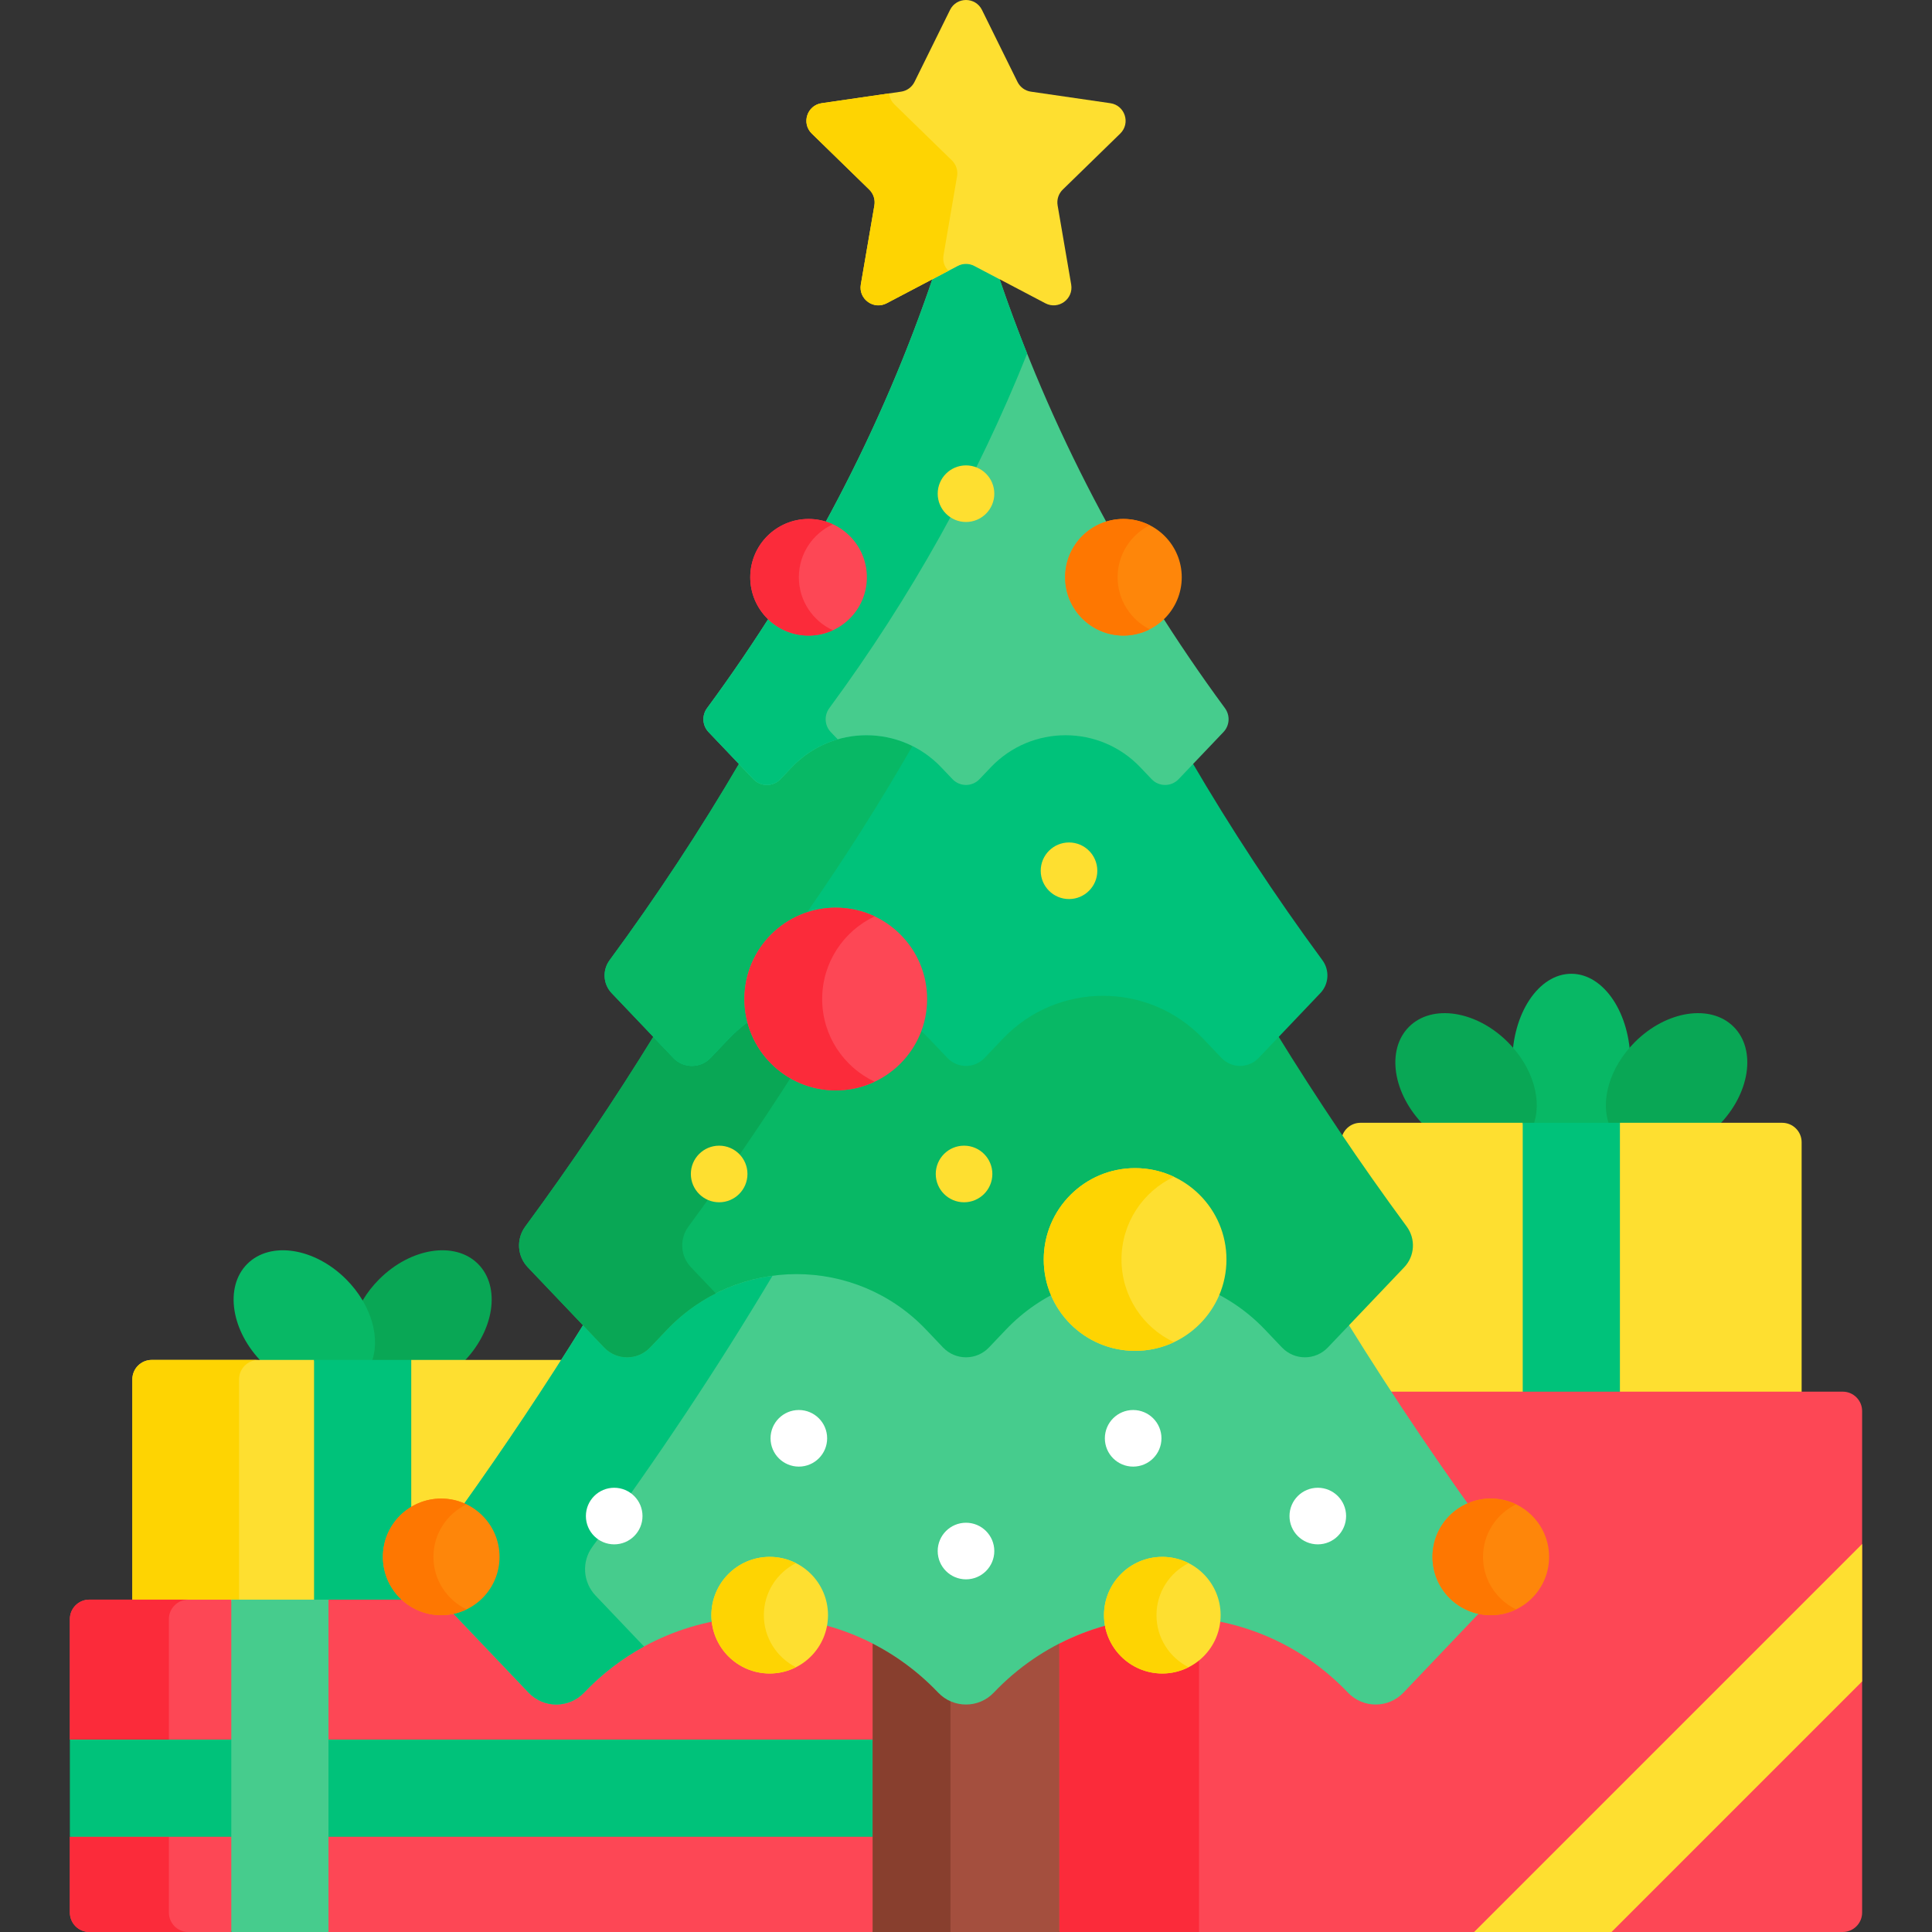 <svg id="Capa_1" enable-background="new 0 0 512 512" height="512" viewBox="0 0 512 512" width="512" xmlns="http://www.w3.org/2000/svg"><rect x="0" y="0" width="512" height="512" fill="#333333" stroke="none"/><g><g><g><g><g><path d="m427.197 298.552c3-4.277 4.873-10.316 4.873-17.014 0-12.966-7.008-23.478-15.652-23.478s-15.652 10.511-15.652 23.478c0 6.698 1.873 12.737 4.873 17.014z" fill="#08b865"/><g fill="#09a755"><path d="m377.723 298.552h28.462c2.7-6.43.253-15.536-6.593-22.381-8.354-8.354-20.081-10.17-26.193-4.058s-4.295 17.839 4.058 26.193c.087.086.179.161.266.246z"/><path d="m455.114 298.552c.087-.085.179-.16.265-.246 8.354-8.354 10.17-20.081 4.058-26.193s-17.839-4.296-26.193 4.058c-6.845 6.845-9.292 15.951-6.593 22.381z"/></g></g><g fill="#fedf30"><path d="m403.541 297.552h-43.005c-2.672 0-4.842 2.041-5.1 4.645 5.38 7.933 10.905 15.764 16.554 23.438 2.142 2.909 1.899 6.907-.575 9.505l-15.171 15.938.408.657c3.758 6.052 7.613 12.077 11.537 18.07h36.352v-67.839z"/><path d="m477.452 369.805v-67.101c0-2.845-2.306-5.151-5.151-5.151h-43.005l-1 4.449v67.804h49.156z"/></g><path d="m403.541 297.552h25.754v72.252h-25.754z" fill="#00c27a"/></g><path d="m488.333 368.805h-120.805c9.238 14.148 18.912 28.111 28.906 41.685 2.617 3.555 2.295 8.469-.767 11.685l-24.462 25.698c-1.745 1.833-4.102 2.844-6.633 2.844-2.532 0-4.889-1.01-6.634-2.844-12.533-13.166-29.447-20.417-47.626-20.417-10.429 0-20.818 2.501-30.045 7.234l-.544 1.946v72.209l1 3.155h207.609c2.845 0 5.151-2.306 5.151-5.151v-132.893c.001-2.845-2.305-5.151-5.15-5.151z" fill="#fd4755"/><g><path d="m280.724 435.58v76.42h37.032v-83.11c-12.585-1.452-25.508.78-37.032 6.69z" fill="#fb2b3a"/></g><g><path d="m427.076 512 66.408-66.408v-36.422l-102.831 102.83z" fill="#fedf30"/></g></g><g><g><g><path d="m122.36 361.394c.087-.085.179-.16.266-.247 8.354-8.354 10.17-20.081 4.058-26.193s-17.839-4.296-26.193 4.058c-6.845 6.845-9.292 15.951-6.593 22.382z" fill="#09a755"/><path d="m69.85 361.394h28.462c2.7-6.43.253-15.536-6.593-22.382-8.354-8.354-20.081-10.17-26.193-4.058s-4.296 17.839 4.058 26.193c.087.086.179.161.266.247z" fill="#08b865"/></g></g><g fill="#fedf30"><path d="m83.228 360.393h-43.005c-2.845 0-5.151 2.306-5.151 5.151v59.375h49.156v-61.42z"/><path d="m108.982 360.393-1 1.912v37.695l1 .527c2.281-1.508 5.01-2.392 7.944-2.392 1.987 0 3.919.401 5.742 1.192l.743.322.47-.66c9.014-12.654 17.733-25.598 26.017-38.596z"/></g><g><path d="m63.356 423.92v-58.375c0-2.845 2.306-5.151 5.151-5.151h-28.284c-2.845 0-5.151 2.306-5.151 5.151v58.375z" fill="#fed402"/></g><path d="m108.982 424.919v-.016l-1.858-1.718c-2.999-2.776-4.651-6.54-4.651-10.598 0-5.036 2.593-9.473 6.51-12.061v-40.133h-25.755v64.526z" fill="#00c27a"/><g fill="#fd4755"><path d="m62.296 462.006v-33.594l-1-4.492h-37.629c-2.845 0-5.151 2.306-5.151 5.151v31.936l4.864 1h38.916z"/><path d="m62.296 485.761h-38.81l-4.969 1v20.089c0 2.845 2.306 5.151 5.151 5.151h37.629l1-3.364v-22.876z"/><path d="m231.731 434.69c-9.227-4.732-19.616-7.234-30.045-7.234-18.179 0-35.093 7.25-47.625 20.416-1.746 1.834-4.102 2.844-6.634 2.844-2.531 0-4.888-1.01-6.633-2.844l-20.279-21.303c-1.15.296-2.349.47-3.59.47-3.377 0-6.48-1.173-8.943-3.121h-20.932l-1 4.782v33.305h132.104l14.121-1v-24.37z"/><path d="m228 485.761h-141.949v22.659l.999 3.58h144.226l.999-3.155v-22.084z"/></g><g fill="#fb2b3a"><path d="m44.759 461.006v-31.936c0-2.845 2.306-5.151 5.151-5.151h-26.243c-2.845 0-5.151 2.306-5.151 5.151v31.936z"/><path d="m44.759 506.849v-20.089h-26.243v20.089c0 2.845 2.306 5.151 5.151 5.151h26.242c-2.844 0-5.15-2.306-5.15-5.151z"/></g><path d="m18.516 461.006h213.759v25.755h-213.759z" fill="#00c27a"/><g><path d="m61.296 423.92h25.755v88.08h-25.755z" fill="#46cc8d"/></g></g></g><g><g><path d="m262.612 447.852c-1.739 1.828-4.088 2.835-6.612 2.835s-4.872-1.007-6.612-2.835c-5.325-5.594-11.446-10.109-18.113-13.468v77.616h49.449v-77.616c-6.666 3.359-12.787 7.874-18.112 13.468z" fill="#a44f3e"/></g><g><path d="m248.642 448.562c-5.174-5.435-11.063-9.75-17.366-12.982v76.42h20.604v-61.162c-1.183-.525-2.288-1.278-3.238-2.276z" fill="#883f2e"/></g><g><path d="m397.24 409.897c-14.304-19.429-27.742-39.309-40.302-59.591l-5.78 6.072c-1.406 1.476-3.302 2.289-5.34 2.289s-3.936-.813-5.341-2.289l-4.489-4.716c-9.231-9.698-21.689-15.038-35.078-15.038s-25.847 5.341-35.078 15.038l-4.49 4.716c-1.406 1.476-3.302 2.29-5.34 2.29s-3.935-.813-5.34-2.29l-4.489-4.716c-9.232-9.698-21.69-15.038-35.079-15.038s-25.847 5.341-35.078 15.039l-4.489 4.716c-1.406 1.476-3.302 2.29-5.34 2.29s-3.935-.813-5.34-2.29l-5.781-6.073c-10.276 16.592-21.149 32.911-32.593 48.939 5.224 2.179 8.908 7.337 8.908 13.343 0 7.134-5.201 13.063-12.008 14.23l20.7 21.745c4.004 4.206 10.712 4.206 14.715 0 25.535-26.825 68.321-26.825 93.856 0 4.004 4.206 10.712 4.206 14.716 0l.001-.001c25.535-26.825 68.321-26.825 93.856 0l.001.001c4.003 4.206 10.712 4.206 14.716 0l24.462-25.698c3.376-3.55 3.749-9.021.844-12.968z" fill="#46cc8d"/><path d="m156.998 409.897c17.164-23.313 33.081-47.276 47.726-71.804-10.292 1.387-20.214 6.139-27.964 14.28l-4.489 4.716c-3.312 3.479-8.861 3.479-12.173 0l-5.592-5.874c-10.109 16.28-20.798 32.295-32.034 48.03 5.224 2.18 8.907 7.337 8.907 13.342 0 7.134-5.201 13.063-12.008 14.23l20.7 21.745c4.004 4.206 10.712 4.206 14.715 0 4.769-5.01 10.14-9.082 15.888-12.221l-12.829-13.477c-3.379-3.55-3.753-9.02-.847-12.967z" fill="#00c27a"/><g><path d="m372.796 325.043c-12.27-16.669-23.765-33.743-34.483-51.17l-5.507 5.786c-1.099 1.154-2.582 1.79-4.176 1.79s-3.076-.636-4.175-1.79l-4.849-5.094c-7.182-7.545-16.874-11.7-27.291-11.7s-20.109 4.155-27.291 11.7l-4.849 5.094c-1.099 1.154-2.581 1.79-4.175 1.79s-3.076-.636-4.175-1.79l-4.849-5.093c-7.182-7.545-16.874-11.7-27.291-11.7s-20.109 4.155-27.291 11.7l-4.848 5.093c-1.099 1.154-2.581 1.79-4.176 1.79-1.594 0-3.076-.636-4.175-1.79l-5.508-5.786c-10.718 17.427-22.213 34.501-34.483 51.17-2.42 3.288-2.159 7.83.656 10.788l20.237 21.259c3.312 3.479 8.862 3.479 12.174 0l4.489-4.716c18.681-19.625 49.983-19.625 68.664 0l4.489 4.716c3.312 3.479 8.861 3.479 12.174 0l4.489-4.716c18.681-19.625 49.983-19.625 68.664 0l4.489 4.716c3.312 3.479 8.861 3.479 12.173 0l20.237-21.259c2.816-2.958 3.077-7.5.657-10.788z" fill="#08b865"/></g><g><path d="m182.447 325.042c9.467-12.861 18.463-25.966 27.003-39.286-5.541-3.184-9.704-8.492-11.37-14.818-1.741 1.274-3.396 2.717-4.939 4.337l-4.848 5.093c-2.678 2.814-7.166 2.814-9.844 0l-5.319-5.588c-10.558 17.112-21.868 33.881-33.925 50.261-2.42 3.288-2.159 7.83.656 10.788l20.237 21.259c3.312 3.479 8.862 3.479 12.174 0l4.489-4.716c3.849-4.043 8.238-7.239 12.937-9.617l-6.594-6.927c-2.816-2.955-3.077-7.498-.657-10.786z" fill="#09a755"/></g><g><path d="m350.446 254.454c-12.617-17.14-24.225-34.807-34.803-52.922l-4.044 4.248c-.744.782-1.749 1.213-2.829 1.213-1.081 0-2.086-.431-2.83-1.213l-3.001-3.152c-5.409-5.683-12.708-8.812-20.553-8.812-7.846 0-15.145 3.129-20.554 8.812l-3.001 3.152c-.744.782-1.75 1.213-2.83 1.213s-2.086-.431-2.83-1.213l-3-3.152c-5.409-5.683-12.709-8.812-20.554-8.812-7.846 0-15.145 3.129-20.554 8.812l-3.001 3.152c-.744.782-1.749 1.213-2.83 1.213-1.079 0-2.085-.431-2.829-1.213l-4.044-4.248c-10.579 18.116-22.186 35.782-34.803 52.922-1.958 2.659-1.746 6.332.53 8.724l16.364 17.191c2.678 2.814 7.166 2.813 9.844 0l4.848-5.093c14.444-15.173 38.645-15.174 53.089 0l4.848 5.093c2.678 2.814 7.166 2.814 9.844 0l4.849-5.093c14.444-15.173 38.645-15.173 53.089 0l4.848 5.093c2.678 2.814 7.166 2.814 9.844 0l16.364-17.191c2.276-2.392 2.487-6.065.529-8.724z" fill="#00c27a"/></g><g><path d="m197.28 264.757c0-10.705 6.951-19.781 16.585-22.977 10.007-14.359 19.33-29.06 27.941-44.069-10.424-5.19-23.482-3.319-31.997 5.627l-3.001 3.152c-1.946 2.044-5.206 2.044-7.152 0l-3.838-4.032c-10.433 17.792-21.861 35.147-34.263 51.995-1.958 2.659-1.746 6.332.53 8.724l16.364 17.191c2.678 2.814 7.166 2.813 9.844 0l4.848-5.093c1.542-1.62 3.198-3.061 4.94-4.333-.521-1.975-.801-4.047-.801-6.185z" fill="#08b865"/></g><g><path d="m324.62 187.662c-26.233-35.638-46.486-74.39-60.177-115.07l-5.767-3.032c-.823-.432-1.747-.66-2.676-.66s-1.853.228-2.675.66l-5.768 3.032c-13.691 40.679-33.944 79.432-60.177 115.069-1.422 1.932-1.27 4.601.385 6.339l11.89 12.49c1.946 2.044 5.206 2.044 7.152 0l3.001-3.152c10.778-11.323 28.837-11.323 39.615 0l3.001 3.152c1.946 2.044 5.206 2.044 7.152 0l3.001-3.152c10.778-11.322 28.837-11.322 39.615 0l3.001 3.152c1.946 2.044 5.206 2.044 7.152 0l11.889-12.49c1.655-1.738 1.808-4.406.386-6.338z" fill="#46cc8d"/></g><g><path d="m272.199 93.722c-2.605-6.518-5.03-13.095-7.29-19.721l-6.712-3.529c-1.375-.723-3.018-.723-4.393 0l-6.722 3.534c-13.683 40.164-33.773 78.431-59.701 113.656-1.422 1.932-1.27 4.601.385 6.339l11.89 12.49c1.946 2.044 5.206 2.044 7.152 0l3.001-3.152c3.471-3.646 7.698-6.111 12.192-7.409l-1.838-1.93c-1.655-1.738-1.807-4.406-.385-6.339 21.653-29.414 39.237-60.95 52.421-93.939z" fill="#00c27a"/></g></g><g><path d="m260.233 2.631 9.415 19.077c.688 1.393 2.017 2.359 3.554 2.582l21.053 3.059c3.871.563 5.417 5.32 2.616 8.051l-15.234 14.85c-1.112 1.084-1.62 2.647-1.357 4.178l3.596 20.968c.661 3.856-3.386 6.796-6.849 4.976l-18.83-9.9c-1.375-.723-3.018-.723-4.393 0l-18.83 9.9c-3.463 1.82-7.51-1.12-6.849-4.976l3.596-20.968c.263-1.531-.245-3.093-1.357-4.178l-15.235-14.85c-2.801-2.731-1.256-7.488 2.616-8.051l21.053-3.059c1.537-.223 2.866-1.189 3.554-2.582l9.415-19.077c1.732-3.508 6.734-3.508 8.466 0z" fill="#fedf30"/></g><g><g><path d="m250.038 67.669 3.596-20.968c.263-1.531-.245-3.093-1.358-4.178l-15.234-14.85c-.864-.843-1.312-1.878-1.408-2.924l-17.889 2.599c-3.871.563-5.418 5.32-2.616 8.051l15.234 14.85c1.113 1.084 1.62 2.647 1.358 4.178l-3.596 20.968c-.661 3.856 3.386 6.796 6.849 4.976l16.356-8.599c-1.004-1.012-1.571-2.473-1.292-4.103z" fill="#fed402"/></g></g><g><g><circle cx="297.722" cy="152.982" fill="#fe860a" r="15.453"/></g><g><path d="m296.177 152.982c0-6.03 3.462-11.24 8.499-13.786-2.092-1.057-4.449-1.667-6.954-1.667-8.534 0-15.453 6.918-15.453 15.453s6.918 15.453 15.453 15.453c2.504 0 4.862-.609 6.954-1.667-5.037-2.546-8.499-7.756-8.499-13.786z" fill="#fe7701"/></g><g><circle cx="214.278" cy="152.982" fill="#fd4755" r="15.453"/></g><g><path d="m211.702 152.982c0-6.233 3.699-11.591 9.014-14.034-1.962-.902-4.138-1.418-6.439-1.418-8.534 0-15.453 6.918-15.453 15.453s6.918 15.453 15.453 15.453c2.301 0 4.477-.517 6.439-1.418-5.315-2.445-9.014-7.803-9.014-14.036z" fill="#fb2b3a"/></g></g><g><g><g><circle cx="203.976" cy="428.04" fill="#fedf30" r="15.453"/></g><g><path d="m202.431 428.04c0-6.03 3.462-11.24 8.499-13.786-2.092-1.057-4.449-1.667-6.954-1.667-8.534 0-15.453 6.918-15.453 15.453s6.918 15.453 15.453 15.453c2.504 0 4.862-.609 6.954-1.667-5.038-2.546-8.499-7.756-8.499-13.786z" fill="#fed402"/></g><g><circle cx="308.024" cy="428.04" fill="#fedf30" r="15.453"/></g><g><path d="m306.479 428.04c0-6.03 3.462-11.24 8.499-13.786-2.092-1.057-4.449-1.667-6.954-1.667-8.534 0-15.453 6.918-15.453 15.453s6.918 15.453 15.453 15.453c2.504 0 4.862-.609 6.954-1.667-5.037-2.546-8.499-7.756-8.499-13.786z" fill="#fed402"/></g></g><g><g><circle cx="395.074" cy="412.588" fill="#fe860a" r="15.453"/></g><g><path d="m393.014 412.588c0-6.132 3.581-11.413 8.757-13.91-2.028-.978-4.294-1.543-6.696-1.543-8.534 0-15.453 6.918-15.453 15.453s6.918 15.453 15.453 15.453c2.403 0 4.668-.564 6.696-1.543-5.176-2.497-8.757-7.779-8.757-13.91z" fill="#fe7701"/></g><g><circle cx="116.926" cy="412.588" fill="#fe860a" r="15.453"/></g><g><path d="m114.865 412.588c0-6.132 3.58-11.413 8.757-13.91-2.028-.978-4.294-1.543-6.696-1.543-8.534 0-15.453 6.918-15.453 15.453s6.918 15.453 15.453 15.453c2.403 0 4.668-.564 6.696-1.543-5.176-2.497-8.757-7.779-8.757-13.91z" fill="#fe7701"/></g></g></g><g><circle cx="221.489" cy="264.757" fill="#fd4755" r="24.209"/></g><g><path d="m217.883 264.757c0-9.686 5.69-18.039 13.907-21.91-3.126-1.473-6.617-2.3-10.302-2.3-13.37 0-24.209 10.839-24.209 24.209s10.839 24.209 24.209 24.209c3.685 0 7.175-.827 10.302-2.3-8.217-3.87-13.907-12.223-13.907-21.908z" fill="#fb2b3a"/></g><g><circle cx="300.813" cy="333.779" fill="#fedf30" r="24.209"/></g><g><path d="m297.207 333.779c0-9.686 5.69-18.039 13.907-21.91-3.126-1.473-6.617-2.3-10.302-2.3-13.37 0-24.209 10.839-24.209 24.209s10.839 24.209 24.209 24.209c3.685 0 7.175-.827 10.302-2.3-8.217-3.869-13.907-12.223-13.907-21.908z" fill="#fed402"/></g><g><g><circle cx="211.702" cy="381.167" fill="#fff" r="7.5"/></g><g><circle cx="300.298" cy="381.167" fill="#fff" r="7.5"/></g><g><g><circle cx="349.231" cy="401.771" fill="#fff" r="7.5"/></g><g><circle cx="162.769" cy="401.771" fill="#fff" r="7.5"/></g></g><g><circle cx="256" cy="411.042" fill="#fff" r="7.5"/></g><g><circle cx="283.3" cy="230.761" fill="#fedf30" r="7.5"/></g><g><circle cx="190.583" cy="311.115" fill="#fedf30" r="7.5"/></g><g><circle cx="255.485" cy="311.115" fill="#fedf30" r="7.5"/></g><g><circle cx="256" cy="130.833" fill="#fedf30" r="7.5"/></g></g></g></g></svg>